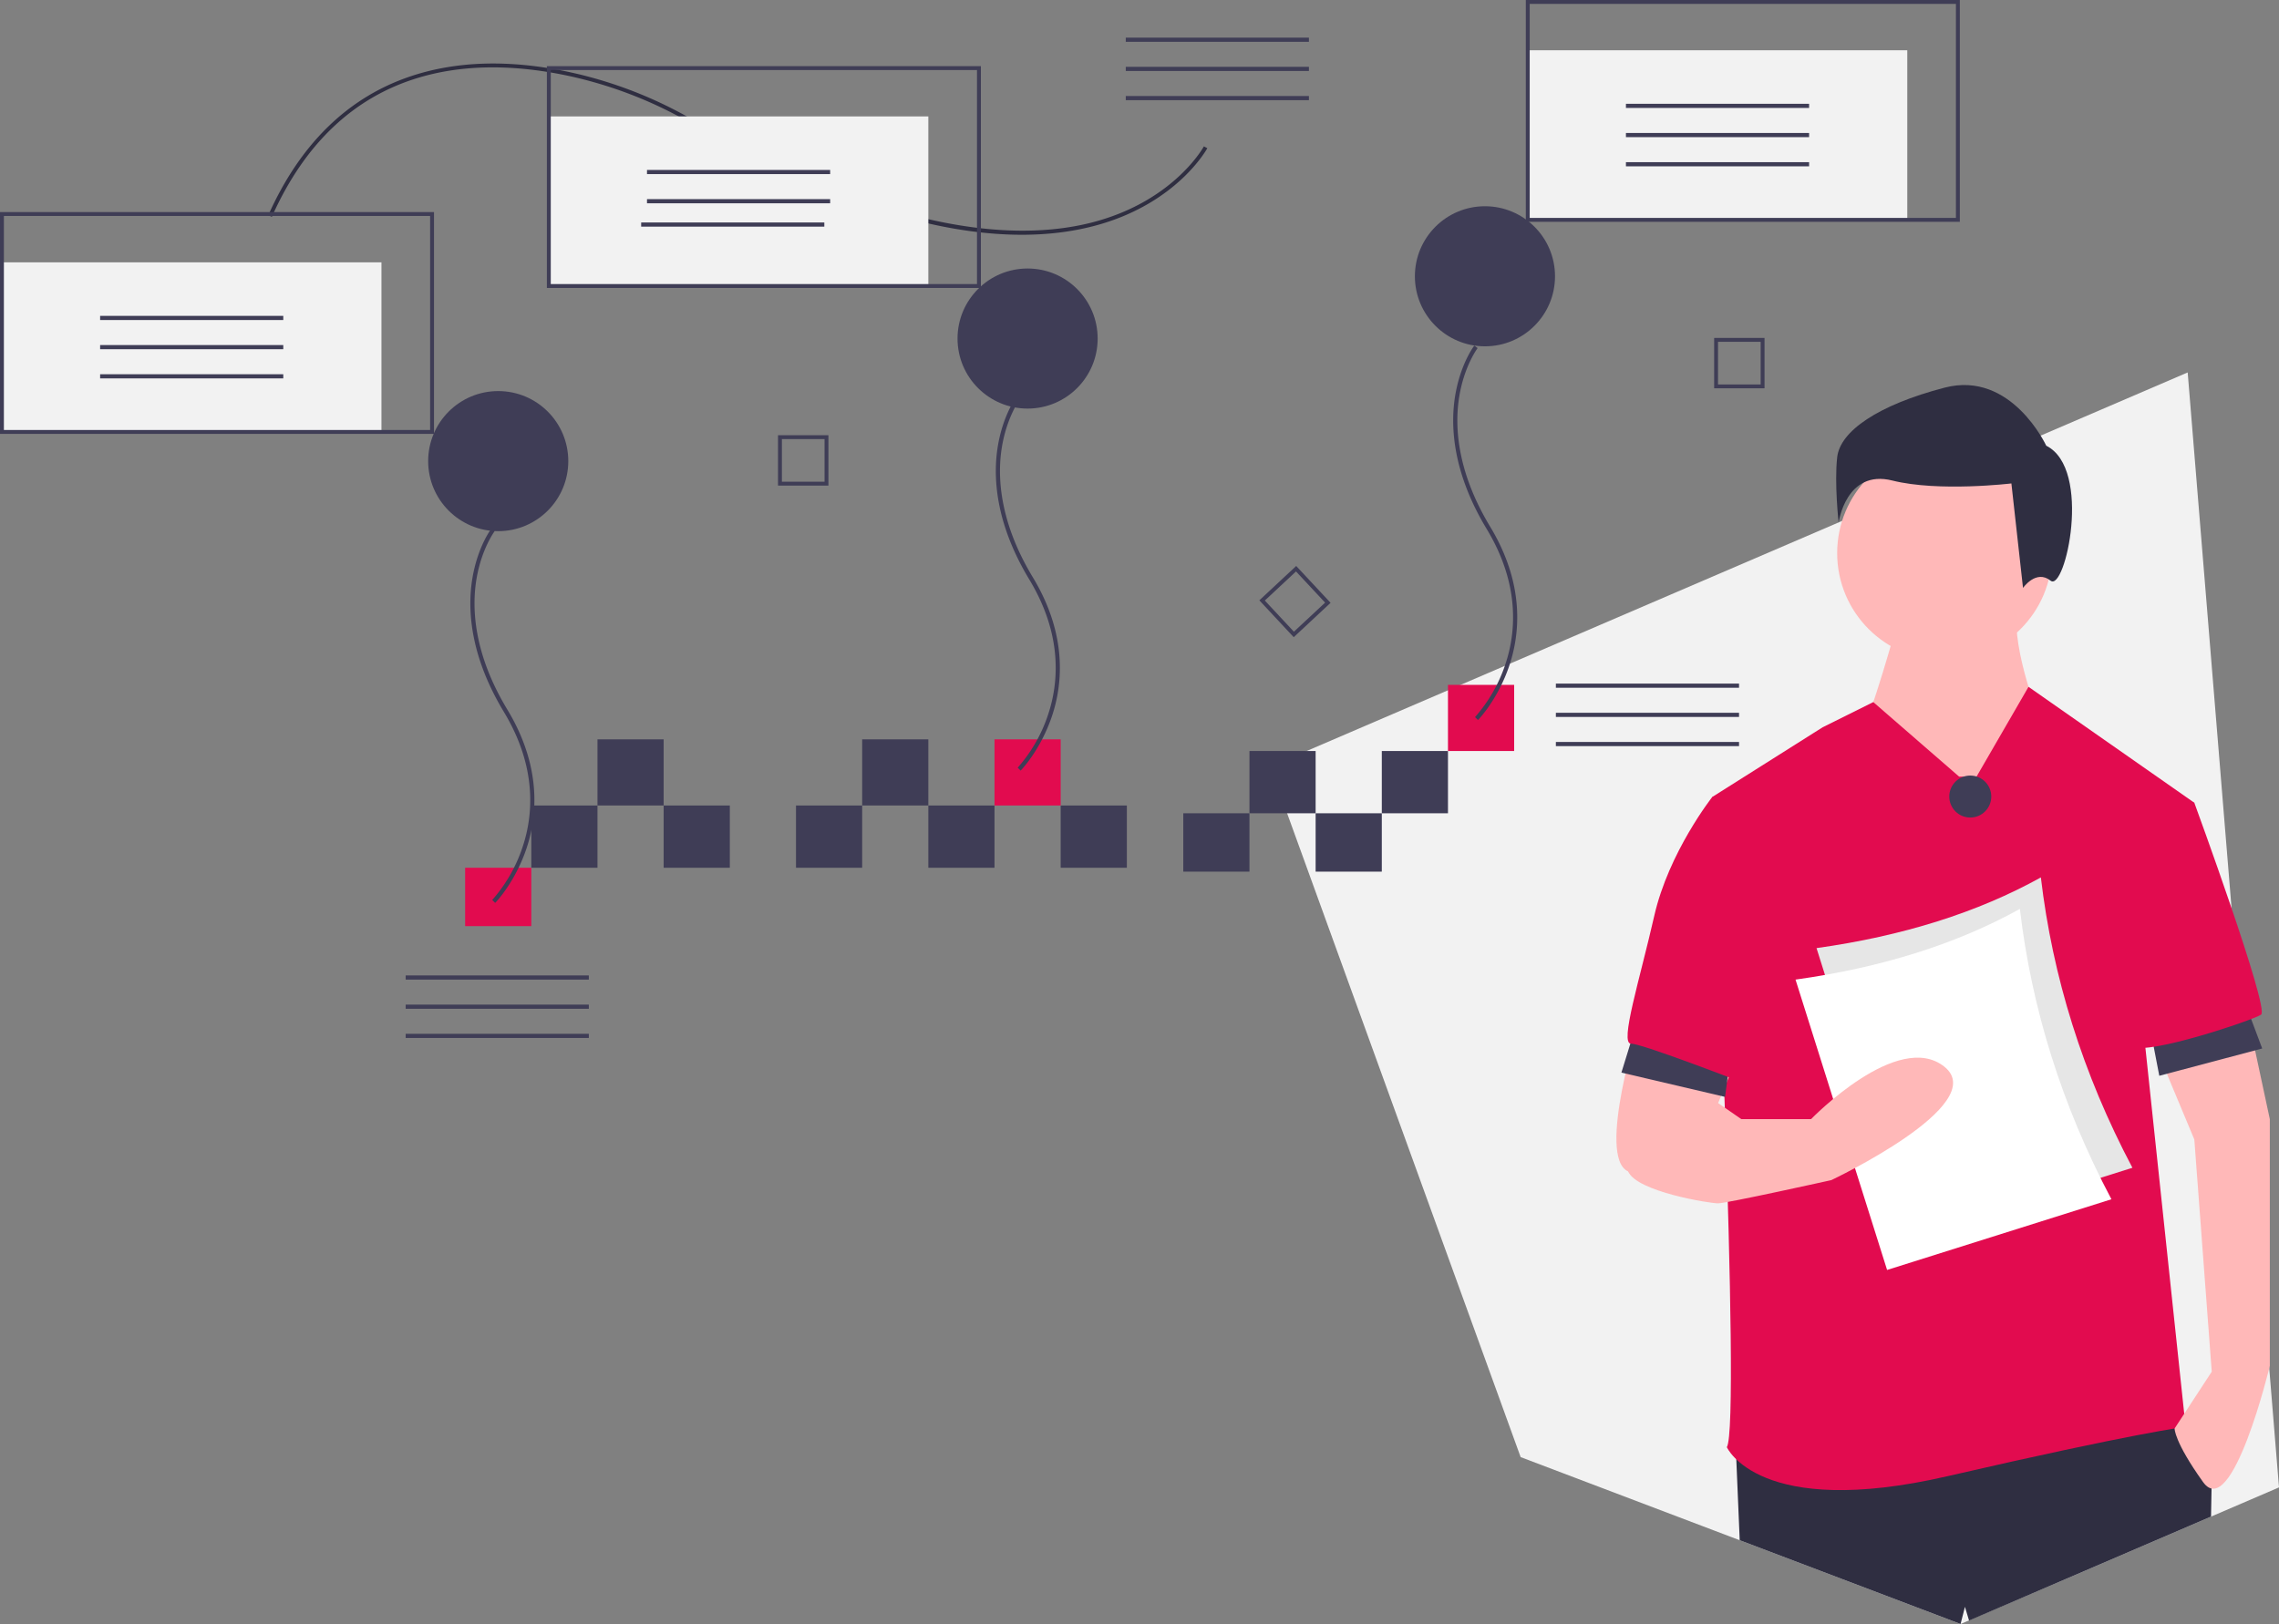 <svg id="abfc9406-9725-4cb2-b46b-8486a730651f" data-name="Layer 1" xmlns="http://www.w3.org/2000/svg" width="1171"
     height="834.689" viewBox="0 0 1171 834.689">
    <rect x="0" y="0" width="1171" height="834.689" fill="#808080" stroke="none"/>
    <title>detailed_analysis</title>
    <polygon
            points="1124.08 191.421 652.66 394.045 720.59 581.379 769.139 715.243 781.344 748.911 889.978 790.144 893.906 791.633 1007.385 834.689 1061.859 811.391 1136.069 779.493 1171 764.479 1124.08 191.421"
            fill="#f2f2f2"/>
    <polygon
            points="1136.436 760.209 1136.339 765.065 1136.069 779.493 1061.859 811.391 1011.745 832.93 1009.63 825.862 1007.385 834.689 893.906 791.633 892.147 750.065 892.147 750.055 891.759 740.817 1114.066 725.893 1118.426 732.573 1119.289 733.9 1136.436 760.209"
            fill="#2f2e41"/>
    <path d="M989.81,351.248s-14.92,53.71-17.903,53.71,28.347,41.775,28.347,41.775l46.251,25.363,16.412-68.63s-14.92-37.299-11.936-56.694Z"
          transform="translate(-14.5 -32.655)" fill="#ffb8b8"/>
    <circle cx="999.181" cy="284.278" r="55.202" fill="#ffb8b8"/>
    <path d="M1021.141,431.814,977.035,393.51l-26.015,12.941-56.694,35.807s14.92,322.262,7.46,334.198c0,0,16.412,37.299,113.389,14.92s122.34-25.363,122.34-25.363l-20.887-196.938,25.363-123.832-85.195-59.575-26.701,46.147Z"
          transform="translate(-14.5 -32.655)" fill="#e20b4f"/>
    <path d="M857.026,557.138s-22.379,70.122-5.968,77.582,29.839,4.476,29.839,4.476l25.363-61.17Z"
          transform="translate(-14.5 -32.655)" fill="#ffb8b8"/>
    <path d="M1167.353,545.202l13.428,62.662V734.681s-19.395,80.566-34.315,59.678-14.611-27.502-14.611-27.502l19.087-29.193-8.952-119.356-23.786-56.936Z"
          transform="translate(-14.5 -32.655)" fill="#ffb8b8"/>
    <path d="M1065.9,261.731s-17.903-38.791-52.218-29.839-53.71,22.379-55.202,35.807.746,33.569.746,33.569,3.73-27.601,27.601-21.633,61.17,1.492,61.17,1.492l5.968,53.71s6.714-9.698,14.174-3.73S1089.771,273.667,1065.9,261.731Z"
          transform="translate(-14.5 -32.655)" fill="#2f2e41"/>
    <polygon points="1104.095 524.866 1109.491 552.923 1162.367 538.894 1152.655 512.996 1104.095 524.866"
             fill="#3f3d56"/>
    <polygon points="841.544 523.987 833.114 551.286 886.377 563.767 889.983 536.343 841.544 523.987" fill="#3f3d56"/>
    <path d="M1107.674,442.257l34.315,2.984s38.791,105.929,34.315,108.913-58.186,20.887-65.646,16.412S1107.674,442.257,1107.674,442.257Z"
          transform="translate(-14.5 -32.655)" fill="#e20b4f"/>
    <path d="M906.261,445.241l-11.936-2.984s-22.379,28.347-29.839,61.17-17.903,65.646-11.936,65.646S912.228,589.961,912.228,589.961Z"
          transform="translate(-14.5 -32.655)" fill="#e20b4f"/>
    <circle cx="1012.371" cy="409.401" r="10.791" fill="#3f3d56"/>
    <path d="M1110.186,632.852l-115.268,36.338L947.872,519.959q66.623-9.342,115.268-36.338C1069.151,534.524,1084.51,584.307,1110.186,632.852Z"
          transform="translate(-14.5 -32.655)" fill="#e6e6e6"/>
    <path d="M1099.395,649.039l-115.268,36.338L937.081,536.146q66.623-9.342,115.268-36.338C1058.36,550.711,1073.719,600.494,1099.395,649.039Z"
          transform="translate(-14.5 -32.655)" fill="#fff"/>
    <path d="M864.486,591.453s-17.903,32.823-13.428,43.267,41.775,16.412,46.251,16.412S955.495,639.195,955.495,639.195s82.058-38.791,58.186-58.186-68.63,26.855-68.63,26.855H909.244L889.849,594.437Z"
          transform="translate(-14.5 -32.655)" fill="#ffb8b8"/>
    <rect x="1" y="134.833" width="195" height="87.167" fill="#f2f2f2"/>
    <rect x="676" y="418" width="34" height="30" fill="#3f3d56"/>
    <rect x="608" y="418" width="34" height="30" fill="#3f3d56"/>
    <rect x="744" y="352" width="34" height="34" fill="#e20b4f"/>
    <rect x="710" y="386" width="34" height="32" fill="#3f3d56"/>
    <rect x="642" y="386" width="34" height="32" fill="#3f3d56"/>
    <rect x="239" y="446" width="34" height="30" fill="#e20b4f"/>
    <rect x="545" y="414" width="34" height="32" fill="#3f3d56"/>
    <rect x="341" y="414" width="34" height="32" fill="#3f3d56"/>
    <rect x="307" y="380" width="34" height="34" fill="#3f3d56"/>
    <rect x="477" y="414" width="34" height="32" fill="#3f3d56"/>
    <rect x="443" y="380" width="34" height="34" fill="#3f3d56"/>
    <rect x="409" y="414" width="34" height="32" fill="#3f3d56"/>
    <rect x="273" y="414" width="34" height="32" fill="#3f3d56"/>
    <rect x="511" y="380" width="34" height="34" fill="#e20b4f"/>
    <path d="M679.241,360.15l-17.664-18.938,18.938-17.664L698.179,342.486Zm-14.848-18.84,14.946,16.024,16.024-14.946-14.946-16.024Z"
          transform="translate(-14.5 -32.655)" fill="#3f3d56"/>
    <path d="M440.16,282.239H414.263v-25.897H440.16Zm-23.905-1.992h21.913V258.334H416.255Z"
          transform="translate(-14.5 -32.655)" fill="#3f3d56"/>
    <path d="M921.16,232.239H895.263v-25.897H921.16Zm-23.905-1.992h21.913V208.334H897.255Z"
          transform="translate(-14.5 -32.655)" fill="#3f3d56"/>
    <path d="M268.931,496.723l-1.531-1.494a78.184,78.184,0,0,0,15.68-27.432c5.204-15.66,7.746-40.392-9.698-69.282-17.847-29.559-18.65-53.568-16.182-68.503,2.687-16.252,9.54-25.361,9.831-25.741l1.7,1.299c-.068.089-6.863,9.15-9.441,24.917-2.38,14.557-1.55,37.984,15.923,66.922,17.889,29.629,15.239,55.048,9.866,71.154C279.259,486.013,269.351,496.294,268.931,496.723Z"
          transform="translate(-14.5 -32.655)" fill="#3f3d56"/>
    <path d="M538.931,428.723l-1.531-1.494a78.184,78.184,0,0,0,15.68-27.432c5.204-15.66,7.746-40.392-9.698-69.282-17.847-29.559-18.65-53.568-16.182-68.503,2.687-16.252,9.54-25.361,9.831-25.741l1.7,1.299c-.068.089-6.863,9.15-9.441,24.917-2.38,14.557-1.55,37.984,15.923,66.922,17.889,29.629,15.239,55.048,9.866,71.154C549.259,418.013,539.351,428.294,538.931,428.723Z"
          transform="translate(-14.5 -32.655)" fill="#3f3d56"/>
    <path d="M773.931,402.723l-1.531-1.494a78.184,78.184,0,0,0,15.68-27.432c5.204-15.66,7.746-40.392-9.698-69.282-17.847-29.559-18.65-53.568-16.182-68.503,2.687-16.252,9.54-25.361,9.831-25.741l1.7,1.299c-.068.089-6.863,9.15-9.441,24.917-2.38,14.557-1.55,37.984,15.923,66.922,17.889,29.629,15.239,55.048,9.866,71.154C784.259,392.013,774.351,402.294,773.931,402.723Z"
          transform="translate(-14.5 -32.655)" fill="#3f3d56"/>
    <rect x="51.444" y="162.347" width="94.111" height="2.139" fill="#3f3d56"/>
    <rect x="51.444" y="177.347" width="94.111" height="2.139" fill="#3f3d56"/>
    <rect x="51.444" y="192.347" width="94.111" height="2.139" fill="#3f3d56"/>
    <rect x="578.444" y="19.347" width="94.111" height="2.139" fill="#3f3d56"/>
    <rect x="578.444" y="34.347" width="94.111" height="2.139" fill="#3f3d56"/>
    <rect x="578.444" y="49.347" width="94.111" height="2.139" fill="#3f3d56"/>
    <rect x="799.444" y="351.347" width="94.111" height="2.139" fill="#3f3d56"/>
    <rect x="799.444" y="366.347" width="94.111" height="2.139" fill="#3f3d56"/>
    <rect x="799.444" y="381.347" width="94.111" height="2.139" fill="#3f3d56"/>
    <rect x="208.444" y="501.347" width="94.111" height="2.139" fill="#3f3d56"/>
    <rect x="208.444" y="516.347" width="94.111" height="2.139" fill="#3f3d56"/>
    <rect x="208.444" y="531.347" width="94.111" height="2.139" fill="#3f3d56"/>
    <path d="M152.36,143.276c16.26-36.473,40.767-60.466,72.839-71.311,23.813-8.053,51.352-8.814,81.851-2.263A218.889,218.889,0,0,1,371.002,94.543c105.882,61.45,171.342,61.996,207.612,51.634,39.769-11.362,54.323-38.022,54.465-38.29l1.767.937c-.146.275-15.031,27.632-55.604,39.254-23.391,6.7-50.721,6.976-81.231.822-37.971-7.66-81.041-25.366-128.014-52.627A216.904,216.904,0,0,0,306.632,71.658c-50.023-10.745-117.077-6.901-152.446,72.433Z"
          transform="translate(-14.5 -32.655)" fill="#2f2e41"/>
    <circle cx="256" cy="237" r="36" fill="#3f3d56"/>
    <circle cx="528" cy="174" r="36" fill="#3f3d56"/>
    <circle cx="763" cy="142" r="36" fill="#3f3d56"/>
    <path d="M237.5,255.655H14.5v-114h223Zm-221-2h219v-110H16.5Z" transform="translate(-14.5 -32.655)"
          fill="#3f3d56"/>
    <rect x="282" y="59.833" width="195" height="87.167" fill="#f2f2f2"/>
    <rect x="332.444" y="87.347" width="94.111" height="2.139" fill="#3f3d56"/>
    <rect x="332.444" y="102.347" width="94.111" height="2.139" fill="#3f3d56"/>
    <rect x="329.444" y="114.347" width="94.111" height="2.139" fill="#3f3d56"/>
    <path d="M518.5,180.655h-223v-114h223Zm-221-2h219v-110h-219Z" transform="translate(-14.5 -32.655)"
          fill="#3f3d56"/>
    <rect x="785" y="25.833" width="195" height="87.167" fill="#f2f2f2"/>
    <rect x="835.444" y="53.347" width="94.111" height="2.139" fill="#3f3d56"/>
    <rect x="835.444" y="68.347" width="94.111" height="2.139" fill="#3f3d56"/>
    <rect x="835.444" y="83.347" width="94.111" height="2.139" fill="#3f3d56"/>
    <path d="M1021.5,146.655h-223v-114h223Zm-221-2h219v-110h-219Z" transform="translate(-14.5 -32.655)"
          fill="#3f3d56"/>
</svg>